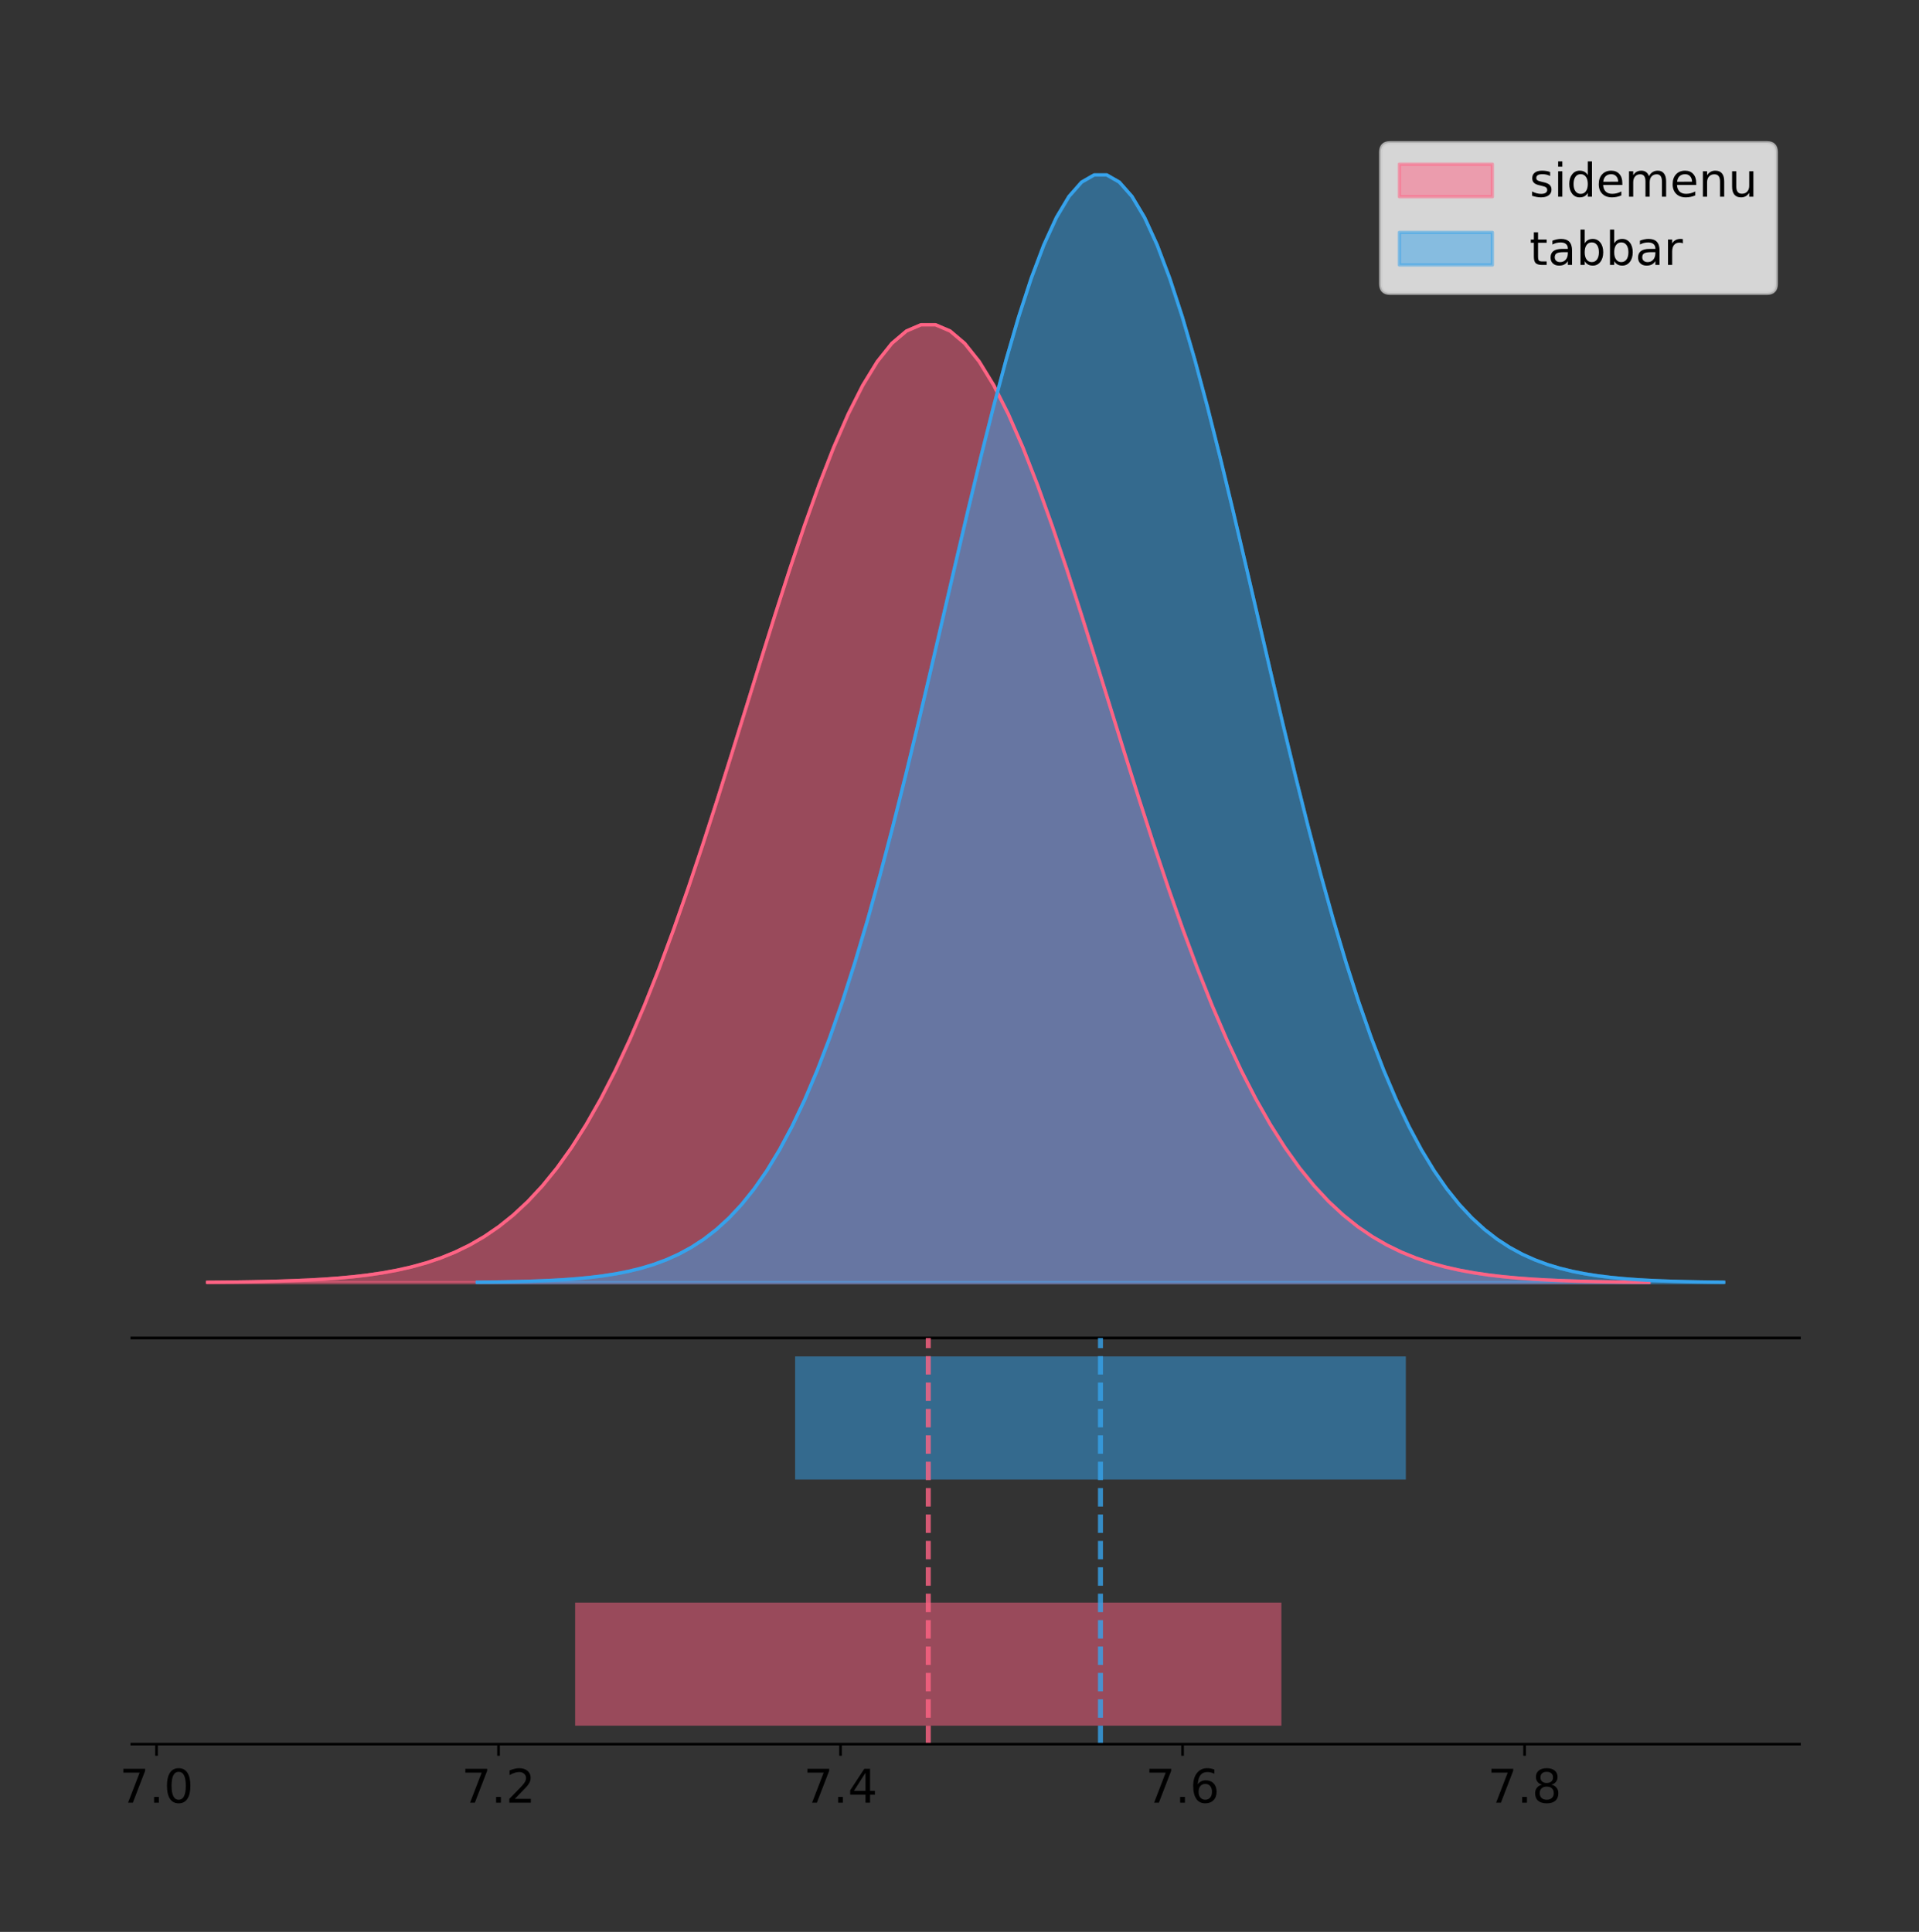 <?xml version="1.0" encoding="utf-8" standalone="no"?>
<!DOCTYPE svg PUBLIC "-//W3C//DTD SVG 1.1//EN"
  "http://www.w3.org/Graphics/SVG/1.1/DTD/svg11.dtd">
<!-- Created with matplotlib (https://matplotlib.org/) -->
<svg height="581.789pt" version="1.1" viewBox="0 0 577.889 581.789" width="577.889pt" xmlns="http://www.w3.org/2000/svg" xmlns:xlink="http://www.w3.org/1999/xlink">
 <rect x="0" y="0" width="577.889" height="581.789" fill="#333333" stroke="none"/>
 <defs>
  <style type="text/css">
*{stroke-linecap:butt;stroke-linejoin:round;}
  </style>
 </defs>
 <g id="figure_1">
  <g id="patch_1">
   <path d="M 0 581.789 
L 577.889 581.789 
L 577.889 0 
L 0 0 
z
" style="fill:none;"/>
  </g>
  <g id="axes_1">
   <g id="patch_2">
    <path d="M 39.689 402.93 
L 541.889 402.93 
L 541.889 36 
L 39.689 36 
z
" style="fill:none;"/>
   </g>
   <g id="PolyCollection_1">
    <defs>
     <path d="M 62.516 -195.538 
L 62.516 -195.635 
L 66.901 -195.671 
L 71.285 -195.72 
L 75.669 -195.786 
L 80.054 -195.873 
L 84.438 -195.987 
L 88.822 -196.137 
L 93.206 -196.331 
L 97.591 -196.581 
L 101.975 -196.901 
L 106.359 -197.308 
L 110.744 -197.822 
L 115.128 -198.465 
L 119.512 -199.265 
L 123.897 -200.253 
L 128.281 -201.463 
L 132.665 -202.936 
L 137.049 -204.715 
L 141.434 -206.848 
L 145.818 -209.385 
L 150.202 -212.382 
L 154.587 -215.894 
L 158.971 -219.977 
L 163.355 -224.689 
L 167.74 -230.084 
L 172.124 -236.21 
L 176.508 -243.11 
L 180.892 -250.82 
L 185.277 -259.36 
L 189.661 -268.74 
L 194.045 -278.953 
L 198.43 -289.971 
L 202.814 -301.75 
L 207.198 -314.22 
L 211.583 -327.29 
L 215.967 -340.848 
L 220.351 -354.759 
L 224.735 -368.865 
L 229.12 -382.993 
L 233.504 -396.953 
L 237.888 -410.545 
L 242.273 -423.559 
L 246.657 -435.787 
L 251.041 -447.024 
L 255.426 -457.073 
L 259.81 -465.753 
L 264.194 -472.904 
L 268.578 -478.391 
L 272.963 -482.109 
L 277.347 -483.986 
L 281.731 -483.986 
L 286.116 -482.109 
L 290.5 -478.391 
L 294.884 -472.904 
L 299.269 -465.753 
L 303.653 -457.073 
L 308.037 -447.024 
L 312.421 -435.787 
L 316.806 -423.559 
L 321.19 -410.545 
L 325.574 -396.953 
L 329.959 -382.993 
L 334.343 -368.865 
L 338.727 -354.759 
L 343.112 -340.848 
L 347.496 -327.29 
L 351.88 -314.22 
L 356.264 -301.75 
L 360.649 -289.971 
L 365.033 -278.953 
L 369.417 -268.74 
L 373.802 -259.36 
L 378.186 -250.82 
L 382.57 -243.11 
L 386.955 -236.21 
L 391.339 -230.084 
L 395.723 -224.689 
L 400.107 -219.977 
L 404.492 -215.894 
L 408.876 -212.382 
L 413.26 -209.385 
L 417.645 -206.848 
L 422.029 -204.715 
L 426.413 -202.936 
L 430.798 -201.463 
L 435.182 -200.253 
L 439.566 -199.265 
L 443.95 -198.465 
L 448.335 -197.822 
L 452.719 -197.308 
L 457.103 -196.901 
L 461.488 -196.581 
L 465.872 -196.331 
L 470.256 -196.137 
L 474.641 -195.987 
L 479.025 -195.873 
L 483.409 -195.786 
L 487.793 -195.72 
L 492.178 -195.671 
L 496.562 -195.635 
L 496.562 -195.538 
L 496.562 -195.538 
L 492.178 -195.538 
L 487.793 -195.538 
L 483.409 -195.538 
L 479.025 -195.538 
L 474.641 -195.538 
L 470.256 -195.538 
L 465.872 -195.538 
L 461.488 -195.538 
L 457.103 -195.538 
L 452.719 -195.538 
L 448.335 -195.538 
L 443.95 -195.538 
L 439.566 -195.538 
L 435.182 -195.538 
L 430.798 -195.538 
L 426.413 -195.538 
L 422.029 -195.538 
L 417.645 -195.538 
L 413.26 -195.538 
L 408.876 -195.538 
L 404.492 -195.538 
L 400.107 -195.538 
L 395.723 -195.538 
L 391.339 -195.538 
L 386.955 -195.538 
L 382.57 -195.538 
L 378.186 -195.538 
L 373.802 -195.538 
L 369.417 -195.538 
L 365.033 -195.538 
L 360.649 -195.538 
L 356.264 -195.538 
L 351.88 -195.538 
L 347.496 -195.538 
L 343.112 -195.538 
L 338.727 -195.538 
L 334.343 -195.538 
L 329.959 -195.538 
L 325.574 -195.538 
L 321.19 -195.538 
L 316.806 -195.538 
L 312.421 -195.538 
L 308.037 -195.538 
L 303.653 -195.538 
L 299.269 -195.538 
L 294.884 -195.538 
L 290.5 -195.538 
L 286.116 -195.538 
L 281.731 -195.538 
L 277.347 -195.538 
L 272.963 -195.538 
L 268.578 -195.538 
L 264.194 -195.538 
L 259.81 -195.538 
L 255.426 -195.538 
L 251.041 -195.538 
L 246.657 -195.538 
L 242.273 -195.538 
L 237.888 -195.538 
L 233.504 -195.538 
L 229.12 -195.538 
L 224.735 -195.538 
L 220.351 -195.538 
L 215.967 -195.538 
L 211.583 -195.538 
L 207.198 -195.538 
L 202.814 -195.538 
L 198.43 -195.538 
L 194.045 -195.538 
L 189.661 -195.538 
L 185.277 -195.538 
L 180.892 -195.538 
L 176.508 -195.538 
L 172.124 -195.538 
L 167.74 -195.538 
L 163.355 -195.538 
L 158.971 -195.538 
L 154.587 -195.538 
L 150.202 -195.538 
L 145.818 -195.538 
L 141.434 -195.538 
L 137.049 -195.538 
L 132.665 -195.538 
L 128.281 -195.538 
L 123.897 -195.538 
L 119.512 -195.538 
L 115.128 -195.538 
L 110.744 -195.538 
L 106.359 -195.538 
L 101.975 -195.538 
L 97.591 -195.538 
L 93.206 -195.538 
L 88.822 -195.538 
L 84.438 -195.538 
L 80.054 -195.538 
L 75.669 -195.538 
L 71.285 -195.538 
L 66.901 -195.538 
L 62.516 -195.538 
z
" id="mc8fc87e035" style="stroke:#ff6384;stroke-opacity:0.5;"/>
    </defs>
    <g clip-path="url(#pe5cf4fe6d7)">
     <use style="fill:#ff6384;fill-opacity:0.5;stroke:#ff6384;stroke-opacity:0.5;" x="0" xlink:href="#mc8fc87e035" y="581.789"/>
    </g>
   </g>
   <g id="PolyCollection_2">
    <defs>
     <path d="M 143.732 -195.538 
L 143.732 -195.65 
L 147.523 -195.692 
L 151.315 -195.749 
L 155.106 -195.825 
L 158.897 -195.925 
L 162.688 -196.058 
L 166.479 -196.23 
L 170.271 -196.455 
L 174.062 -196.744 
L 177.853 -197.115 
L 181.644 -197.585 
L 185.435 -198.179 
L 189.227 -198.923 
L 193.018 -199.848 
L 196.809 -200.99 
L 200.6 -202.39 
L 204.391 -204.093 
L 208.183 -206.151 
L 211.974 -208.617 
L 215.765 -211.552 
L 219.556 -215.017 
L 223.347 -219.078 
L 227.139 -223.801 
L 230.93 -229.25 
L 234.721 -235.488 
L 238.512 -242.572 
L 242.304 -250.552 
L 246.095 -259.468 
L 249.886 -269.344 
L 253.677 -280.192 
L 257.468 -292.002 
L 261.26 -304.744 
L 265.051 -318.365 
L 268.842 -332.786 
L 272.633 -347.901 
L 276.424 -363.58 
L 280.216 -379.667 
L 284.007 -395.98 
L 287.798 -412.318 
L 291.589 -428.462 
L 295.38 -444.18 
L 299.172 -459.23 
L 302.963 -473.372 
L 306.754 -486.366 
L 310.545 -497.987 
L 314.337 -508.025 
L 318.128 -516.294 
L 321.919 -522.64 
L 325.71 -526.94 
L 329.501 -529.111 
L 333.293 -529.111 
L 337.084 -526.94 
L 340.875 -522.64 
L 344.666 -516.294 
L 348.457 -508.025 
L 352.249 -497.987 
L 356.04 -486.366 
L 359.831 -473.372 
L 363.622 -459.23 
L 367.413 -444.18 
L 371.205 -428.462 
L 374.996 -412.318 
L 378.787 -395.98 
L 382.578 -379.667 
L 386.37 -363.58 
L 390.161 -347.901 
L 393.952 -332.786 
L 397.743 -318.365 
L 401.534 -304.744 
L 405.326 -292.002 
L 409.117 -280.192 
L 412.908 -269.344 
L 416.699 -259.468 
L 420.49 -250.552 
L 424.282 -242.572 
L 428.073 -235.488 
L 431.864 -229.25 
L 435.655 -223.801 
L 439.446 -219.078 
L 443.238 -215.017 
L 447.029 -211.552 
L 450.82 -208.617 
L 454.611 -206.151 
L 458.402 -204.093 
L 462.194 -202.39 
L 465.985 -200.99 
L 469.776 -199.848 
L 473.567 -198.923 
L 477.359 -198.179 
L 481.15 -197.585 
L 484.941 -197.115 
L 488.732 -196.744 
L 492.523 -196.455 
L 496.315 -196.23 
L 500.106 -196.058 
L 503.897 -195.925 
L 507.688 -195.825 
L 511.479 -195.749 
L 515.271 -195.692 
L 519.062 -195.65 
L 519.062 -195.538 
L 519.062 -195.538 
L 515.271 -195.538 
L 511.479 -195.538 
L 507.688 -195.538 
L 503.897 -195.538 
L 500.106 -195.538 
L 496.315 -195.538 
L 492.523 -195.538 
L 488.732 -195.538 
L 484.941 -195.538 
L 481.15 -195.538 
L 477.359 -195.538 
L 473.567 -195.538 
L 469.776 -195.538 
L 465.985 -195.538 
L 462.194 -195.538 
L 458.402 -195.538 
L 454.611 -195.538 
L 450.82 -195.538 
L 447.029 -195.538 
L 443.238 -195.538 
L 439.446 -195.538 
L 435.655 -195.538 
L 431.864 -195.538 
L 428.073 -195.538 
L 424.282 -195.538 
L 420.49 -195.538 
L 416.699 -195.538 
L 412.908 -195.538 
L 409.117 -195.538 
L 405.326 -195.538 
L 401.534 -195.538 
L 397.743 -195.538 
L 393.952 -195.538 
L 390.161 -195.538 
L 386.37 -195.538 
L 382.578 -195.538 
L 378.787 -195.538 
L 374.996 -195.538 
L 371.205 -195.538 
L 367.413 -195.538 
L 363.622 -195.538 
L 359.831 -195.538 
L 356.04 -195.538 
L 352.249 -195.538 
L 348.457 -195.538 
L 344.666 -195.538 
L 340.875 -195.538 
L 337.084 -195.538 
L 333.293 -195.538 
L 329.501 -195.538 
L 325.71 -195.538 
L 321.919 -195.538 
L 318.128 -195.538 
L 314.337 -195.538 
L 310.545 -195.538 
L 306.754 -195.538 
L 302.963 -195.538 
L 299.172 -195.538 
L 295.38 -195.538 
L 291.589 -195.538 
L 287.798 -195.538 
L 284.007 -195.538 
L 280.216 -195.538 
L 276.424 -195.538 
L 272.633 -195.538 
L 268.842 -195.538 
L 265.051 -195.538 
L 261.26 -195.538 
L 257.468 -195.538 
L 253.677 -195.538 
L 249.886 -195.538 
L 246.095 -195.538 
L 242.304 -195.538 
L 238.512 -195.538 
L 234.721 -195.538 
L 230.93 -195.538 
L 227.139 -195.538 
L 223.347 -195.538 
L 219.556 -195.538 
L 215.765 -195.538 
L 211.974 -195.538 
L 208.183 -195.538 
L 204.391 -195.538 
L 200.6 -195.538 
L 196.809 -195.538 
L 193.018 -195.538 
L 189.227 -195.538 
L 185.435 -195.538 
L 181.644 -195.538 
L 177.853 -195.538 
L 174.062 -195.538 
L 170.271 -195.538 
L 166.479 -195.538 
L 162.688 -195.538 
L 158.897 -195.538 
L 155.106 -195.538 
L 151.315 -195.538 
L 147.523 -195.538 
L 143.732 -195.538 
z
" id="m646ff8ac91" style="stroke:#36a2eb;stroke-opacity:0.5;"/>
    </defs>
    <g clip-path="url(#pe5cf4fe6d7)">
     <use style="fill:#36a2eb;fill-opacity:0.5;stroke:#36a2eb;stroke-opacity:0.5;" x="0" xlink:href="#m646ff8ac91" y="581.789"/>
    </g>
   </g>
   <g id="line2d_1">
    <path clip-path="url(#pe5cf4fe6d7)" d="M 62.516 386.155 
L 66.901 386.118 
L 71.285 386.069 
L 75.669 386.003 
L 80.054 385.916 
L 84.438 385.802 
L 88.822 385.653 
L 93.206 385.458 
L 97.591 385.208 
L 101.975 384.888 
L 106.359 384.481 
L 110.744 383.968 
L 115.128 383.324 
L 119.512 382.524 
L 123.897 381.537 
L 128.281 380.326 
L 132.665 378.853 
L 137.049 377.074 
L 141.434 374.942 
L 145.818 372.404 
L 150.202 369.407 
L 154.587 365.896 
L 158.971 361.812 
L 163.355 357.1 
L 167.74 351.706 
L 172.124 345.58 
L 176.508 338.679 
L 180.892 330.97 
L 185.277 322.429 
L 189.661 313.049 
L 194.045 302.837 
L 198.43 291.818 
L 202.814 280.04 
L 207.198 267.57 
L 211.583 254.499 
L 215.967 240.941 
L 220.351 227.031 
L 224.735 212.924 
L 229.12 198.796 
L 233.504 184.836 
L 237.888 171.245 
L 242.273 158.23 
L 246.657 146.002 
L 251.041 134.765 
L 255.426 124.717 
L 259.81 116.037 
L 264.194 108.886 
L 268.578 103.399 
L 272.963 99.68 
L 277.347 97.803 
L 281.731 97.803 
L 286.116 99.68 
L 290.5 103.399 
L 294.884 108.886 
L 299.269 116.037 
L 303.653 124.717 
L 308.037 134.765 
L 312.421 146.002 
L 316.806 158.23 
L 321.19 171.245 
L 325.574 184.836 
L 329.959 198.796 
L 334.343 212.924 
L 338.727 227.031 
L 343.112 240.941 
L 347.496 254.499 
L 351.88 267.57 
L 356.264 280.04 
L 360.649 291.818 
L 365.033 302.837 
L 369.417 313.049 
L 373.802 322.429 
L 378.186 330.97 
L 382.57 338.679 
L 386.955 345.58 
L 391.339 351.706 
L 395.723 357.1 
L 400.107 361.812 
L 404.492 365.896 
L 408.876 369.407 
L 413.26 372.404 
L 417.645 374.942 
L 422.029 377.074 
L 426.413 378.853 
L 430.798 380.326 
L 435.182 381.537 
L 439.566 382.524 
L 443.95 383.324 
L 448.335 383.968 
L 452.719 384.481 
L 457.103 384.888 
L 461.488 385.208 
L 465.872 385.458 
L 470.256 385.653 
L 474.641 385.802 
L 479.025 385.916 
L 483.409 386.003 
L 487.793 386.069 
L 492.178 386.118 
L 496.562 386.155 
" style="fill:none;stroke:#ff6384;stroke-linecap:square;"/>
   </g>
   <g id="line2d_2">
    <path clip-path="url(#pe5cf4fe6d7)" d="M 143.732 386.139 
L 147.523 386.097 
L 151.315 386.04 
L 155.106 385.965 
L 158.897 385.864 
L 162.688 385.732 
L 166.479 385.559 
L 170.271 385.334 
L 174.062 385.045 
L 177.853 384.675 
L 181.644 384.204 
L 185.435 383.61 
L 189.227 382.867 
L 193.018 381.941 
L 196.809 380.799 
L 200.6 379.399 
L 204.391 377.696 
L 208.183 375.639 
L 211.974 373.172 
L 215.765 370.238 
L 219.556 366.772 
L 223.347 362.711 
L 227.139 357.989 
L 230.93 352.539 
L 234.721 346.301 
L 238.512 339.217 
L 242.304 331.237 
L 246.095 322.322 
L 249.886 312.445 
L 253.677 301.597 
L 257.468 289.787 
L 261.26 277.045 
L 265.051 263.424 
L 268.842 249.004 
L 272.633 233.888 
L 276.424 218.209 
L 280.216 202.123 
L 284.007 185.809 
L 287.798 169.471 
L 291.589 153.327 
L 295.38 137.61 
L 299.172 122.559 
L 302.963 108.418 
L 306.754 95.423 
L 310.545 83.803 
L 314.337 73.765 
L 318.128 65.495 
L 321.919 59.15 
L 325.71 54.85 
L 329.501 52.679 
L 333.293 52.679 
L 337.084 54.85 
L 340.875 59.15 
L 344.666 65.495 
L 348.457 73.765 
L 352.249 83.803 
L 356.04 95.423 
L 359.831 108.418 
L 363.622 122.559 
L 367.413 137.61 
L 371.205 153.327 
L 374.996 169.471 
L 378.787 185.809 
L 382.578 202.123 
L 386.37 218.209 
L 390.161 233.888 
L 393.952 249.004 
L 397.743 263.424 
L 401.534 277.045 
L 405.326 289.787 
L 409.117 301.597 
L 412.908 312.445 
L 416.699 322.322 
L 420.49 331.237 
L 424.282 339.217 
L 428.073 346.301 
L 431.864 352.539 
L 435.655 357.989 
L 439.446 362.711 
L 443.238 366.772 
L 447.029 370.238 
L 450.82 373.172 
L 454.611 375.639 
L 458.402 377.696 
L 462.194 379.399 
L 465.985 380.799 
L 469.776 381.941 
L 473.567 382.867 
L 477.359 383.61 
L 481.15 384.204 
L 484.941 384.675 
L 488.732 385.045 
L 492.523 385.334 
L 496.315 385.559 
L 500.106 385.732 
L 503.897 385.864 
L 507.688 385.965 
L 511.479 386.04 
L 515.271 386.097 
L 519.062 386.139 
" style="fill:none;stroke:#36a2eb;stroke-linecap:square;"/>
   </g>
   <g id="patch_3">
    <path d="M 39.689 402.93 
L 541.889 402.93 
" style="fill:none;stroke:#000000;stroke-linecap:square;stroke-linejoin:miter;stroke-width:0.8;"/>
   </g>
   <g id="legend_1">
    <g id="patch_4">
     <path d="M 418.608 88.299 
L 532.089 88.299 
Q 534.889 88.299 534.889 85.499 
L 534.889 45.8 
Q 534.889 43 532.089 43 
L 418.608 43 
Q 415.808 43 415.808 45.8 
L 415.808 85.499 
Q 415.808 88.299 418.608 88.299 
z
" style="fill:#ffffff;opacity:0.8;stroke:#cccccc;stroke-linejoin:miter;"/>
    </g>
    <g id="patch_5">
     <path d="M 421.408 59.238 
L 449.408 59.238 
L 449.408 49.438 
L 421.408 49.438 
z
" style="fill:#ff6384;opacity:0.5;stroke:#ff6384;stroke-linejoin:miter;"/>
    </g>
    <g id="text_1">
     <!-- sidemenu -->
     <defs>
      <path d="M 44.281 53.078 
L 44.281 44.578 
Q 40.484 46.531 36.375 47.5 
Q 32.281 48.484 27.875 48.484 
Q 21.188 48.484 17.844 46.438 
Q 14.5 44.391 14.5 40.281 
Q 14.5 37.156 16.891 35.375 
Q 19.281 33.594 26.516 31.984 
L 29.594 31.297 
Q 39.156 29.25 43.188 25.516 
Q 47.219 21.781 47.219 15.094 
Q 47.219 7.469 41.188 3.016 
Q 35.156 -1.422 24.609 -1.422 
Q 20.219 -1.422 15.453 -0.562 
Q 10.688 0.297 5.422 2 
L 5.422 11.281 
Q 10.406 8.688 15.234 7.391 
Q 20.062 6.109 24.812 6.109 
Q 31.156 6.109 34.562 8.281 
Q 37.984 10.453 37.984 14.406 
Q 37.984 18.062 35.516 20.016 
Q 33.062 21.969 24.703 23.781 
L 21.578 24.516 
Q 13.234 26.266 9.516 29.906 
Q 5.812 33.547 5.812 39.891 
Q 5.812 47.609 11.281 51.797 
Q 16.75 56 26.812 56 
Q 31.781 56 36.172 55.266 
Q 40.578 54.547 44.281 53.078 
z
" id="DejaVuSans-115"/>
      <path d="M 9.422 54.688 
L 18.406 54.688 
L 18.406 0 
L 9.422 0 
z
M 9.422 75.984 
L 18.406 75.984 
L 18.406 64.594 
L 9.422 64.594 
z
" id="DejaVuSans-105"/>
      <path d="M 45.406 46.391 
L 45.406 75.984 
L 54.391 75.984 
L 54.391 0 
L 45.406 0 
L 45.406 8.203 
Q 42.578 3.328 38.25 0.953 
Q 33.938 -1.422 27.875 -1.422 
Q 17.969 -1.422 11.734 6.484 
Q 5.516 14.406 5.516 27.297 
Q 5.516 40.188 11.734 48.094 
Q 17.969 56 27.875 56 
Q 33.938 56 38.25 53.625 
Q 42.578 51.266 45.406 46.391 
z
M 14.797 27.297 
Q 14.797 17.391 18.875 11.75 
Q 22.953 6.109 30.078 6.109 
Q 37.203 6.109 41.297 11.75 
Q 45.406 17.391 45.406 27.297 
Q 45.406 37.203 41.297 42.844 
Q 37.203 48.484 30.078 48.484 
Q 22.953 48.484 18.875 42.844 
Q 14.797 37.203 14.797 27.297 
z
" id="DejaVuSans-100"/>
      <path d="M 56.203 29.594 
L 56.203 25.203 
L 14.891 25.203 
Q 15.484 15.922 20.484 11.062 
Q 25.484 6.203 34.422 6.203 
Q 39.594 6.203 44.453 7.469 
Q 49.312 8.734 54.109 11.281 
L 54.109 2.781 
Q 49.266 0.734 44.188 -0.344 
Q 39.109 -1.422 33.891 -1.422 
Q 20.797 -1.422 13.156 6.188 
Q 5.516 13.812 5.516 26.812 
Q 5.516 40.234 12.766 48.109 
Q 20.016 56 32.328 56 
Q 43.359 56 49.781 48.891 
Q 56.203 41.797 56.203 29.594 
z
M 47.219 32.234 
Q 47.125 39.594 43.094 43.984 
Q 39.062 48.391 32.422 48.391 
Q 24.906 48.391 20.391 44.141 
Q 15.875 39.891 15.188 32.172 
z
" id="DejaVuSans-101"/>
      <path d="M 52 44.188 
Q 55.375 50.25 60.062 53.125 
Q 64.75 56 71.094 56 
Q 79.641 56 84.281 50.016 
Q 88.922 44.047 88.922 33.016 
L 88.922 0 
L 79.891 0 
L 79.891 32.719 
Q 79.891 40.578 77.094 44.375 
Q 74.312 48.188 68.609 48.188 
Q 61.625 48.188 57.562 43.547 
Q 53.516 38.922 53.516 30.906 
L 53.516 0 
L 44.484 0 
L 44.484 32.719 
Q 44.484 40.625 41.703 44.406 
Q 38.922 48.188 33.109 48.188 
Q 26.219 48.188 22.156 43.531 
Q 18.109 38.875 18.109 30.906 
L 18.109 0 
L 9.078 0 
L 9.078 54.688 
L 18.109 54.688 
L 18.109 46.188 
Q 21.188 51.219 25.484 53.609 
Q 29.781 56 35.688 56 
Q 41.656 56 45.828 52.969 
Q 50 49.953 52 44.188 
z
" id="DejaVuSans-109"/>
      <path d="M 54.891 33.016 
L 54.891 0 
L 45.906 0 
L 45.906 32.719 
Q 45.906 40.484 42.875 44.328 
Q 39.844 48.188 33.797 48.188 
Q 26.516 48.188 22.312 43.547 
Q 18.109 38.922 18.109 30.906 
L 18.109 0 
L 9.078 0 
L 9.078 54.688 
L 18.109 54.688 
L 18.109 46.188 
Q 21.344 51.125 25.703 53.562 
Q 30.078 56 35.797 56 
Q 45.219 56 50.047 50.172 
Q 54.891 44.344 54.891 33.016 
z
" id="DejaVuSans-110"/>
      <path d="M 8.5 21.578 
L 8.5 54.688 
L 17.484 54.688 
L 17.484 21.922 
Q 17.484 14.156 20.5 10.266 
Q 23.531 6.391 29.594 6.391 
Q 36.859 6.391 41.078 11.031 
Q 45.312 15.672 45.312 23.688 
L 45.312 54.688 
L 54.297 54.688 
L 54.297 0 
L 45.312 0 
L 45.312 8.406 
Q 42.047 3.422 37.719 1 
Q 33.406 -1.422 27.688 -1.422 
Q 18.266 -1.422 13.375 4.438 
Q 8.5 10.297 8.5 21.578 
z
M 31.109 56 
z
" id="DejaVuSans-117"/>
     </defs>
     <g transform="translate(460.608 59.238)scale(0.14 -0.14)">
      <use xlink:href="#DejaVuSans-115"/>
      <use x="52.1" xlink:href="#DejaVuSans-105"/>
      <use x="79.883" xlink:href="#DejaVuSans-100"/>
      <use x="143.359" xlink:href="#DejaVuSans-101"/>
      <use x="204.883" xlink:href="#DejaVuSans-109"/>
      <use x="302.295" xlink:href="#DejaVuSans-101"/>
      <use x="363.818" xlink:href="#DejaVuSans-110"/>
      <use x="427.197" xlink:href="#DejaVuSans-117"/>
     </g>
    </g>
    <g id="patch_6">
     <path d="M 421.408 79.787 
L 449.408 79.787 
L 449.408 69.987 
L 421.408 69.987 
z
" style="fill:#36a2eb;opacity:0.5;stroke:#36a2eb;stroke-linejoin:miter;"/>
    </g>
    <g id="text_2">
     <!-- tabbar -->
     <defs>
      <path d="M 18.312 70.219 
L 18.312 54.688 
L 36.812 54.688 
L 36.812 47.703 
L 18.312 47.703 
L 18.312 18.016 
Q 18.312 11.328 20.141 9.422 
Q 21.969 7.516 27.594 7.516 
L 36.812 7.516 
L 36.812 0 
L 27.594 0 
Q 17.188 0 13.234 3.875 
Q 9.281 7.766 9.281 18.016 
L 9.281 47.703 
L 2.688 47.703 
L 2.688 54.688 
L 9.281 54.688 
L 9.281 70.219 
z
" id="DejaVuSans-116"/>
      <path d="M 34.281 27.484 
Q 23.391 27.484 19.188 25 
Q 14.984 22.516 14.984 16.5 
Q 14.984 11.719 18.141 8.906 
Q 21.297 6.109 26.703 6.109 
Q 34.188 6.109 38.703 11.406 
Q 43.219 16.703 43.219 25.484 
L 43.219 27.484 
z
M 52.203 31.203 
L 52.203 0 
L 43.219 0 
L 43.219 8.297 
Q 40.141 3.328 35.547 0.953 
Q 30.953 -1.422 24.312 -1.422 
Q 15.922 -1.422 10.953 3.297 
Q 6 8.016 6 15.922 
Q 6 25.141 12.172 29.828 
Q 18.359 34.516 30.609 34.516 
L 43.219 34.516 
L 43.219 35.406 
Q 43.219 41.609 39.141 45 
Q 35.062 48.391 27.688 48.391 
Q 23 48.391 18.547 47.266 
Q 14.109 46.141 10.016 43.891 
L 10.016 52.203 
Q 14.938 54.109 19.578 55.047 
Q 24.219 56 28.609 56 
Q 40.484 56 46.344 49.844 
Q 52.203 43.703 52.203 31.203 
z
" id="DejaVuSans-97"/>
      <path d="M 48.688 27.297 
Q 48.688 37.203 44.609 42.844 
Q 40.531 48.484 33.406 48.484 
Q 26.266 48.484 22.188 42.844 
Q 18.109 37.203 18.109 27.297 
Q 18.109 17.391 22.188 11.75 
Q 26.266 6.109 33.406 6.109 
Q 40.531 6.109 44.609 11.75 
Q 48.688 17.391 48.688 27.297 
z
M 18.109 46.391 
Q 20.953 51.266 25.266 53.625 
Q 29.594 56 35.594 56 
Q 45.562 56 51.781 48.094 
Q 58.016 40.188 58.016 27.297 
Q 58.016 14.406 51.781 6.484 
Q 45.562 -1.422 35.594 -1.422 
Q 29.594 -1.422 25.266 0.953 
Q 20.953 3.328 18.109 8.203 
L 18.109 0 
L 9.078 0 
L 9.078 75.984 
L 18.109 75.984 
z
" id="DejaVuSans-98"/>
      <path d="M 41.109 46.297 
Q 39.594 47.172 37.812 47.578 
Q 36.031 48 33.891 48 
Q 26.266 48 22.188 43.047 
Q 18.109 38.094 18.109 28.812 
L 18.109 0 
L 9.078 0 
L 9.078 54.688 
L 18.109 54.688 
L 18.109 46.188 
Q 20.953 51.172 25.484 53.578 
Q 30.031 56 36.531 56 
Q 37.453 56 38.578 55.875 
Q 39.703 55.766 41.062 55.516 
z
" id="DejaVuSans-114"/>
     </defs>
     <g transform="translate(460.608 79.787)scale(0.14 -0.14)">
      <use xlink:href="#DejaVuSans-116"/>
      <use x="39.209" xlink:href="#DejaVuSans-97"/>
      <use x="100.488" xlink:href="#DejaVuSans-98"/>
      <use x="163.965" xlink:href="#DejaVuSans-98"/>
      <use x="227.441" xlink:href="#DejaVuSans-97"/>
      <use x="288.721" xlink:href="#DejaVuSans-114"/>
     </g>
    </g>
   </g>
  </g>
  <g id="axes_2">
   <g id="patch_7">
    <path d="M 39.689 525.24 
L 541.889 525.24 
L 541.889 402.93 
L 39.689 402.93 
z
" style="fill:none;"/>
   </g>
   <g id="patch_8">
    <path clip-path="url(#p036f14713e)" d="M 173.198 519.68 
L 385.88 519.68 
L 385.88 482.617 
L 173.198 482.617 
z
" style="fill:#ff6384;opacity:0.5;"/>
   </g>
   <g id="patch_9">
    <path clip-path="url(#p036f14713e)" d="M 239.441 445.553 
L 423.353 445.553 
L 423.353 408.49 
L 239.441 408.49 
z
" style="fill:#36a2eb;opacity:0.5;"/>
   </g>
   <g id="matplotlib.axis_1">
    <g id="xtick_1">
     <g id="line2d_3">
      <defs>
       <path d="M 0 0 
L 0 3.5 
" id="mf7f938f295" style="stroke:#000000;stroke-width:0.8;"/>
      </defs>
      <g>
       <use style="stroke:#000000;stroke-width:0.8;" x="47.132" xlink:href="#mf7f938f295" y="525.24"/>
      </g>
     </g>
     <g id="text_3">
      <!-- 7.0 -->
      <defs>
       <path d="M 8.203 72.906 
L 55.078 72.906 
L 55.078 68.703 
L 28.609 0 
L 18.312 0 
L 43.219 64.594 
L 8.203 64.594 
z
" id="DejaVuSans-55"/>
       <path d="M 10.688 12.406 
L 21 12.406 
L 21 0 
L 10.688 0 
z
" id="DejaVuSans-46"/>
       <path d="M 31.781 66.406 
Q 24.172 66.406 20.328 58.906 
Q 16.5 51.422 16.5 36.375 
Q 16.5 21.391 20.328 13.891 
Q 24.172 6.391 31.781 6.391 
Q 39.453 6.391 43.281 13.891 
Q 47.125 21.391 47.125 36.375 
Q 47.125 51.422 43.281 58.906 
Q 39.453 66.406 31.781 66.406 
z
M 31.781 74.219 
Q 44.047 74.219 50.516 64.516 
Q 56.984 54.828 56.984 36.375 
Q 56.984 17.969 50.516 8.266 
Q 44.047 -1.422 31.781 -1.422 
Q 19.531 -1.422 13.062 8.266 
Q 6.594 17.969 6.594 36.375 
Q 6.594 54.828 13.062 64.516 
Q 19.531 74.219 31.781 74.219 
z
" id="DejaVuSans-48"/>
      </defs>
      <g transform="translate(36 542.878)scale(0.14 -0.14)">
       <use xlink:href="#DejaVuSans-55"/>
       <use x="63.623" xlink:href="#DejaVuSans-46"/>
       <use x="95.41" xlink:href="#DejaVuSans-48"/>
      </g>
     </g>
    </g>
    <g id="xtick_2">
     <g id="line2d_4">
      <g>
       <use style="stroke:#000000;stroke-width:0.8;" x="150.127" xlink:href="#mf7f938f295" y="525.24"/>
      </g>
     </g>
     <g id="text_4">
      <!-- 7.2 -->
      <defs>
       <path d="M 19.188 8.297 
L 53.609 8.297 
L 53.609 0 
L 7.328 0 
L 7.328 8.297 
Q 12.938 14.109 22.625 23.891 
Q 32.328 33.688 34.812 36.531 
Q 39.547 41.844 41.422 45.531 
Q 43.312 49.219 43.312 52.781 
Q 43.312 58.594 39.234 62.25 
Q 35.156 65.922 28.609 65.922 
Q 23.969 65.922 18.812 64.312 
Q 13.672 62.703 7.812 59.422 
L 7.812 69.391 
Q 13.766 71.781 18.938 73 
Q 24.125 74.219 28.422 74.219 
Q 39.75 74.219 46.484 68.547 
Q 53.219 62.891 53.219 53.422 
Q 53.219 48.922 51.531 44.891 
Q 49.859 40.875 45.406 35.406 
Q 44.188 33.984 37.641 27.219 
Q 31.109 20.453 19.188 8.297 
z
" id="DejaVuSans-50"/>
      </defs>
      <g transform="translate(138.994 542.878)scale(0.14 -0.14)">
       <use xlink:href="#DejaVuSans-55"/>
       <use x="63.623" xlink:href="#DejaVuSans-46"/>
       <use x="95.41" xlink:href="#DejaVuSans-50"/>
      </g>
     </g>
    </g>
    <g id="xtick_3">
     <g id="line2d_5">
      <g>
       <use style="stroke:#000000;stroke-width:0.8;" x="253.121" xlink:href="#mf7f938f295" y="525.24"/>
      </g>
     </g>
     <g id="text_5">
      <!-- 7.4 -->
      <defs>
       <path d="M 37.797 64.312 
L 12.891 25.391 
L 37.797 25.391 
z
M 35.203 72.906 
L 47.609 72.906 
L 47.609 25.391 
L 58.016 25.391 
L 58.016 17.188 
L 47.609 17.188 
L 47.609 0 
L 37.797 0 
L 37.797 17.188 
L 4.891 17.188 
L 4.891 26.703 
z
" id="DejaVuSans-52"/>
      </defs>
      <g transform="translate(241.989 542.878)scale(0.14 -0.14)">
       <use xlink:href="#DejaVuSans-55"/>
       <use x="63.623" xlink:href="#DejaVuSans-46"/>
       <use x="95.41" xlink:href="#DejaVuSans-52"/>
      </g>
     </g>
    </g>
    <g id="xtick_4">
     <g id="line2d_6">
      <g>
       <use style="stroke:#000000;stroke-width:0.8;" x="356.116" xlink:href="#mf7f938f295" y="525.24"/>
      </g>
     </g>
     <g id="text_6">
      <!-- 7.6 -->
      <defs>
       <path d="M 33.016 40.375 
Q 26.375 40.375 22.484 35.828 
Q 18.609 31.297 18.609 23.391 
Q 18.609 15.531 22.484 10.953 
Q 26.375 6.391 33.016 6.391 
Q 39.656 6.391 43.531 10.953 
Q 47.406 15.531 47.406 23.391 
Q 47.406 31.297 43.531 35.828 
Q 39.656 40.375 33.016 40.375 
z
M 52.594 71.297 
L 52.594 62.312 
Q 48.875 64.062 45.094 64.984 
Q 41.312 65.922 37.594 65.922 
Q 27.828 65.922 22.672 59.328 
Q 17.531 52.734 16.797 39.406 
Q 19.672 43.656 24.016 45.922 
Q 28.375 48.188 33.594 48.188 
Q 44.578 48.188 50.953 41.516 
Q 57.328 34.859 57.328 23.391 
Q 57.328 12.156 50.688 5.359 
Q 44.047 -1.422 33.016 -1.422 
Q 20.359 -1.422 13.672 8.266 
Q 6.984 17.969 6.984 36.375 
Q 6.984 53.656 15.188 63.938 
Q 23.391 74.219 37.203 74.219 
Q 40.922 74.219 44.703 73.484 
Q 48.484 72.75 52.594 71.297 
z
" id="DejaVuSans-54"/>
      </defs>
      <g transform="translate(344.983 542.878)scale(0.14 -0.14)">
       <use xlink:href="#DejaVuSans-55"/>
       <use x="63.623" xlink:href="#DejaVuSans-46"/>
       <use x="95.41" xlink:href="#DejaVuSans-54"/>
      </g>
     </g>
    </g>
    <g id="xtick_5">
     <g id="line2d_7">
      <g>
       <use style="stroke:#000000;stroke-width:0.8;" x="459.11" xlink:href="#mf7f938f295" y="525.24"/>
      </g>
     </g>
     <g id="text_7">
      <!-- 7.8 -->
      <defs>
       <path d="M 31.781 34.625 
Q 24.75 34.625 20.719 30.859 
Q 16.703 27.094 16.703 20.516 
Q 16.703 13.922 20.719 10.156 
Q 24.75 6.391 31.781 6.391 
Q 38.812 6.391 42.859 10.172 
Q 46.922 13.969 46.922 20.516 
Q 46.922 27.094 42.891 30.859 
Q 38.875 34.625 31.781 34.625 
z
M 21.922 38.812 
Q 15.578 40.375 12.031 44.719 
Q 8.5 49.078 8.5 55.328 
Q 8.5 64.062 14.719 69.141 
Q 20.953 74.219 31.781 74.219 
Q 42.672 74.219 48.875 69.141 
Q 55.078 64.062 55.078 55.328 
Q 55.078 49.078 51.531 44.719 
Q 48 40.375 41.703 38.812 
Q 48.828 37.156 52.797 32.312 
Q 56.781 27.484 56.781 20.516 
Q 56.781 9.906 50.312 4.234 
Q 43.844 -1.422 31.781 -1.422 
Q 19.734 -1.422 13.25 4.234 
Q 6.781 9.906 6.781 20.516 
Q 6.781 27.484 10.781 32.312 
Q 14.797 37.156 21.922 38.812 
z
M 18.312 54.391 
Q 18.312 48.734 21.844 45.562 
Q 25.391 42.391 31.781 42.391 
Q 38.141 42.391 41.719 45.562 
Q 45.312 48.734 45.312 54.391 
Q 45.312 60.062 41.719 63.234 
Q 38.141 66.406 31.781 66.406 
Q 25.391 66.406 21.844 63.234 
Q 18.312 60.062 18.312 54.391 
z
" id="DejaVuSans-56"/>
      </defs>
      <g transform="translate(447.978 542.878)scale(0.14 -0.14)">
       <use xlink:href="#DejaVuSans-55"/>
       <use x="63.623" xlink:href="#DejaVuSans-46"/>
       <use x="95.41" xlink:href="#DejaVuSans-56"/>
      </g>
     </g>
    </g>
   </g>
   <g id="line2d_8">
    <path clip-path="url(#p036f14713e)" d="M 279.539 525.24 
L 279.539 402.93 
" style="fill:none;stroke:#ff6384;stroke-dasharray:5.55,2.4;stroke-dashoffset:0;stroke-opacity:0.8;stroke-width:1.5;"/>
   </g>
   <g id="line2d_9">
    <path clip-path="url(#p036f14713e)" d="M 331.397 525.24 
L 331.397 402.93 
" style="fill:none;stroke:#36a2eb;stroke-dasharray:5.55,2.4;stroke-dashoffset:0;stroke-opacity:0.8;stroke-width:1.5;"/>
   </g>
   <g id="patch_10">
    <path d="M 39.689 525.24 
L 541.889 525.24 
" style="fill:none;stroke:#000000;stroke-linecap:square;stroke-linejoin:miter;stroke-width:0.8;"/>
   </g>
  </g>
 </g>
 <defs>
  <clipPath id="pe5cf4fe6d7">
   <rect height="366.93" width="502.2" x="39.689" y="36"/>
  </clipPath>
  <clipPath id="p036f14713e">
   <rect height="122.31" width="502.2" x="39.689" y="402.93"/>
  </clipPath>
 </defs>
</svg>
